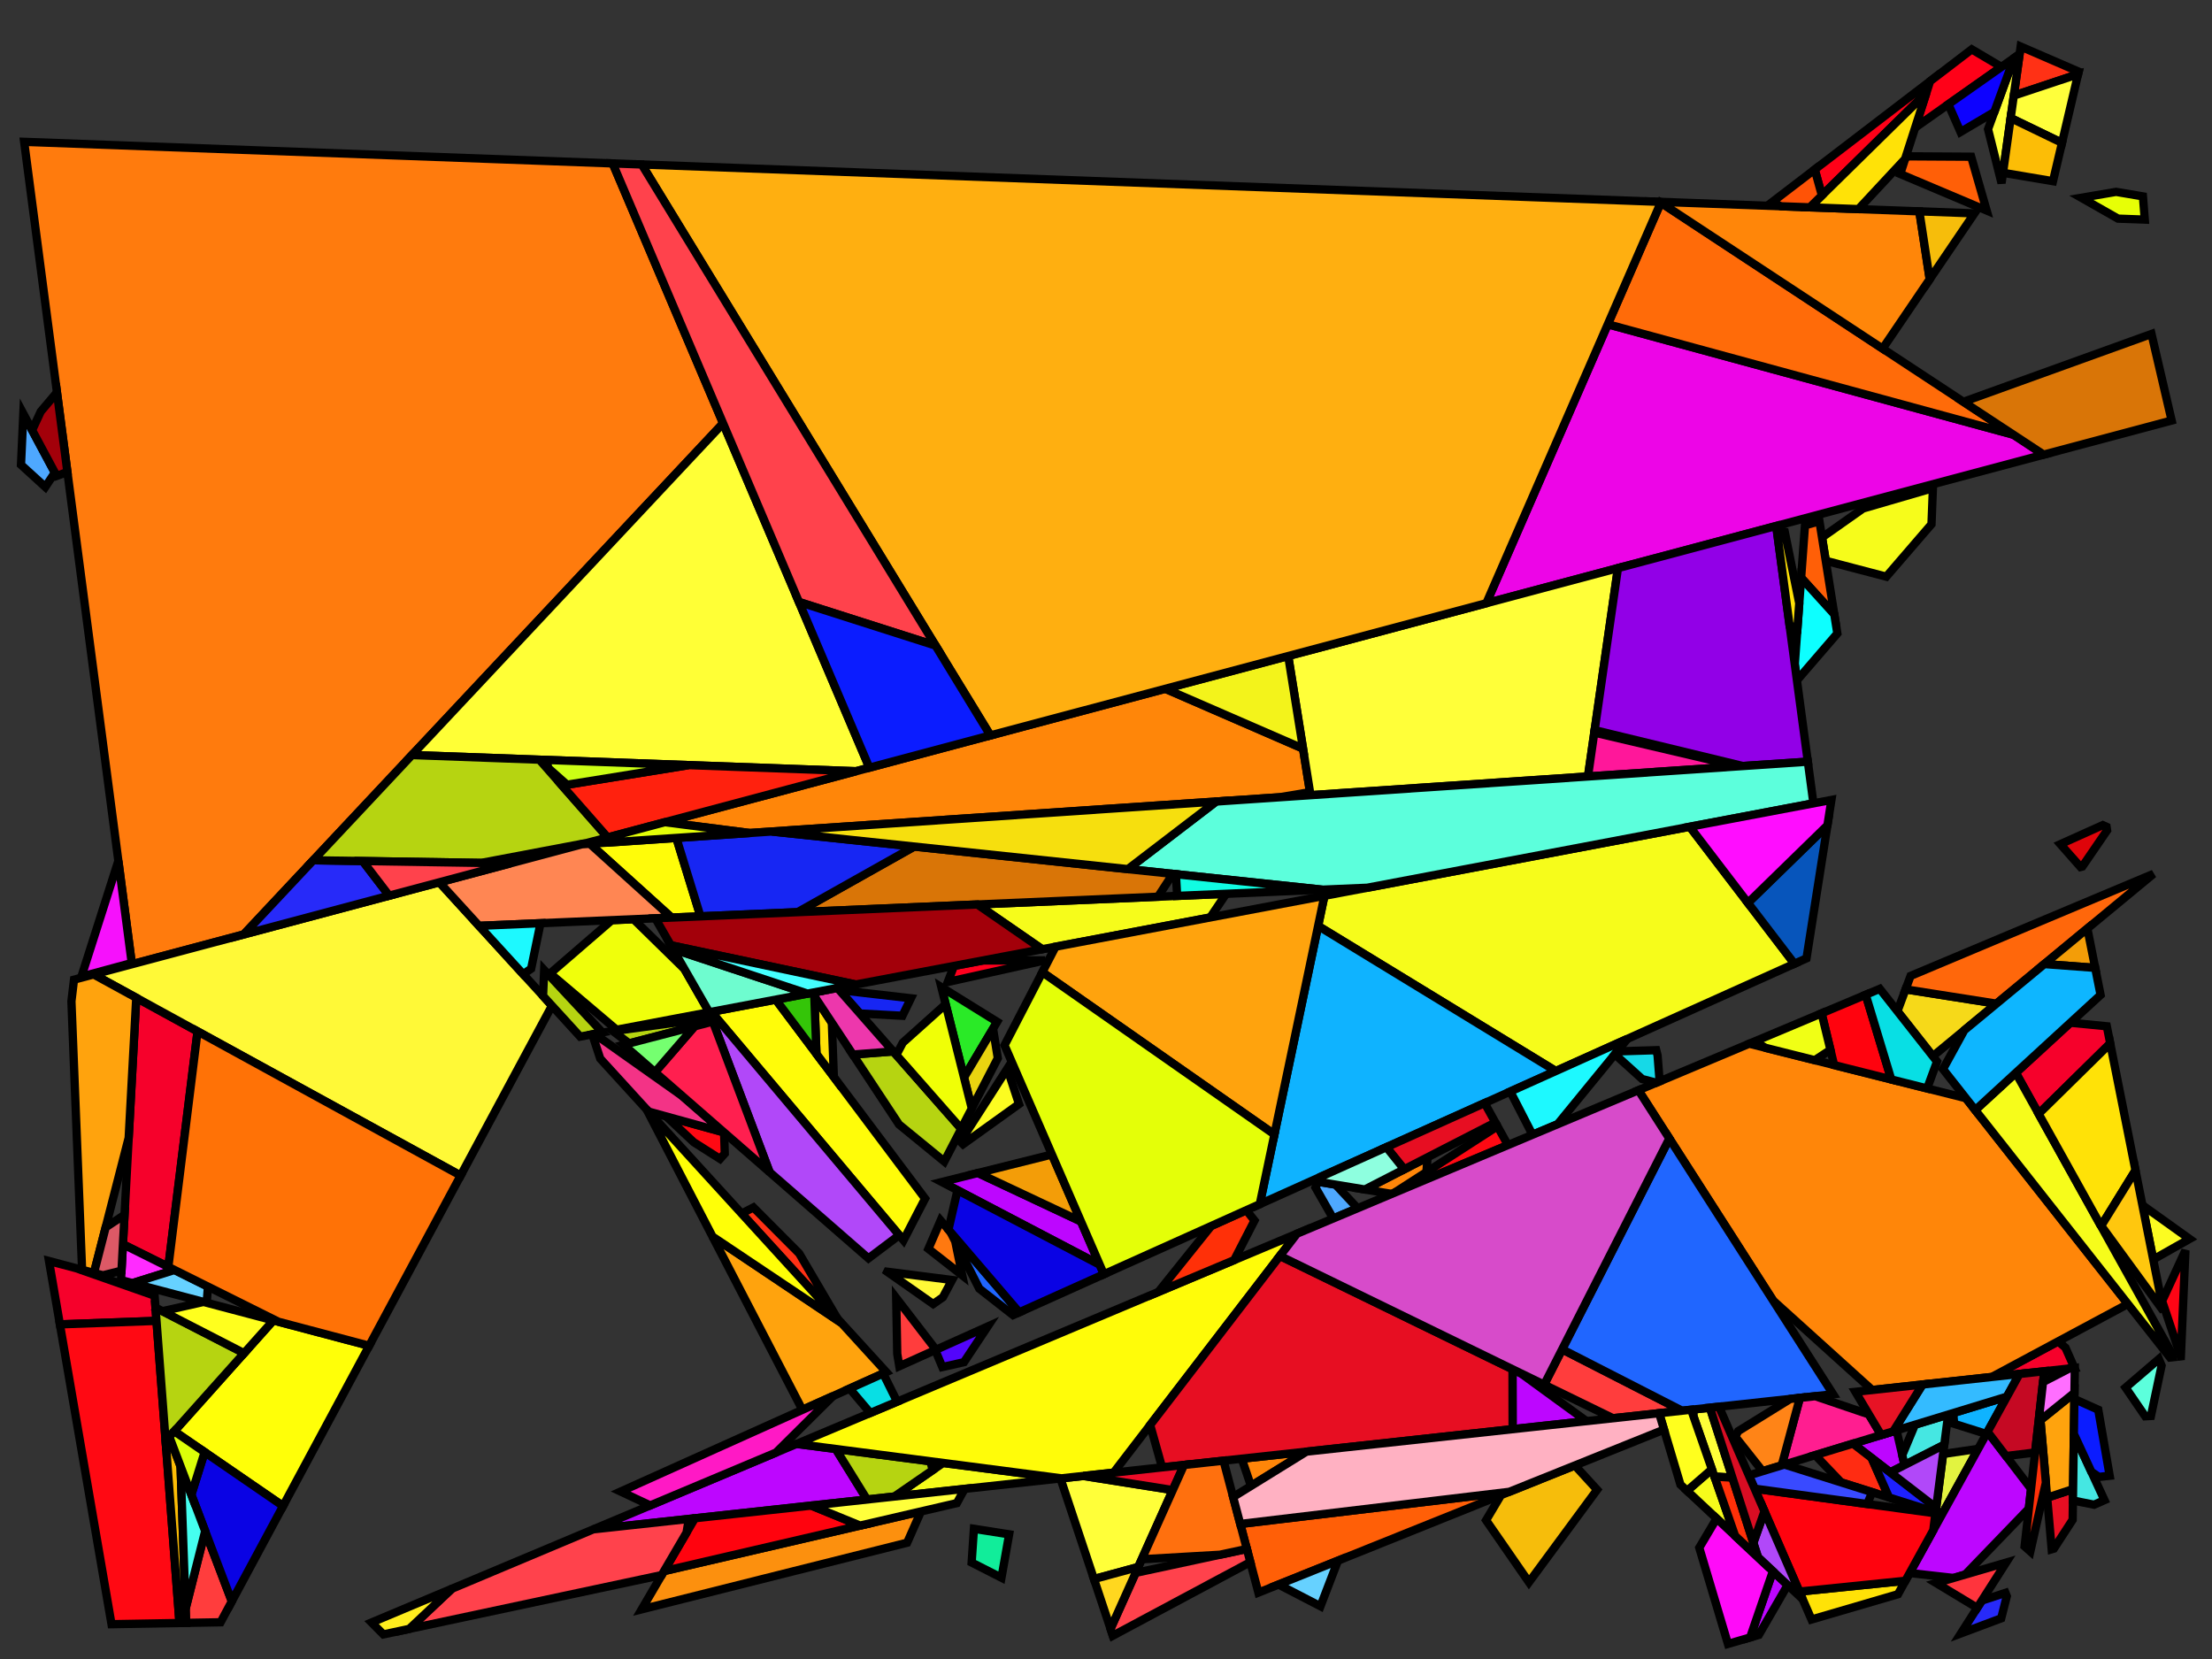 <?xml version="1.0" encoding="iso-8859-1" standalone="no"?>
<!DOCTYPE svg PUBLIC "-//W3C//DTD SVG 1.0//EN" "http://www.w3.org/TR/2001/REC-SVG-20010904/DTD/svg10.dtd">
<svg xmlns="http://www.w3.org/2000/svg" width="800" height="600">
<rect width="100%" height="100%" fill="#333333" stroke="none"/>
<path style="fill:rgb(0, 0, 0);fill-opacity:0.0;fill-rule:evenodd;stroke:rgb(0, 0, 0);stroke-width:0.0;" d="M 0, 600 L 800, 600 L 800, 0 L 0, 0 z "/>
<path style="fill:rgb(255, 49, 21);fill-opacity:1.0;fill-rule:evenodd;stroke:rgb(0, 0, 0);stroke-width:3.0;" d="M 751.787, 25.919 L 751.573, 26.831 L 728.317, 34.57 L 730.798, 16.831 z "/>
<path style="fill:rgb(255, 49, 21);fill-opacity:1.0;fill-rule:evenodd;stroke:rgb(0, 0, 0);stroke-width:3.0;" d="M 289.047, 453.332 L 302.864, 476.863 L 268.207, 438.886 L 272.488, 436.684 z "/>
<path style="fill:rgb(255, 123, 13);fill-opacity:1.0;fill-rule:evenodd;stroke:rgb(0, 0, 0);stroke-width:3.0;" d="M 221.587, 59.102 L 261.515, 153.102 L 88.134, 337.954 L 47.702, 348.731 L 8.731, 51.294 z "/>
<path style="fill:rgb(255, 1, 24);fill-opacity:1.0;fill-rule:evenodd;stroke:rgb(0, 0, 0);stroke-width:3.0;" d="M 696.697, 33.58 L 658.918, 70.69 L 656.323, 61.296 L 698.055, 29.36 z "/>
<path style="fill:rgb(255, 1, 24);fill-opacity:1.0;fill-rule:evenodd;stroke:rgb(0, 0, 0);stroke-width:3.0;" d="M 723.837, 24.195 L 692.648, 46.157 L 698.055, 29.36 L 713.105, 17.843 z "/>
<path style="fill:rgb(255, 255, 54);fill-opacity:1.0;fill-rule:evenodd;stroke:rgb(0, 0, 0);stroke-width:3.0;" d="M 314.413, 277.637 L 309.593, 278.922 L 148.989, 273.073 L 261.515, 153.102 z "/>
<path style="fill:rgb(255, 61, 61);fill-opacity:1.0;fill-rule:evenodd;stroke:rgb(0, 0, 0);stroke-width:3.0;" d="M 83.843, 579.151 L 79.778, 586.716 L 67.308, 586.936 L 67.127, 581.814 L 74.201, 553.752 z "/>
<path style="fill:rgb(255, 61, 61);fill-opacity:1.0;fill-rule:evenodd;stroke:rgb(0, 0, 0);stroke-width:3.0;" d="M 608.341, 510.201 L 583.366, 512.922 L 558.465, 500.789 L 564.964, 488.007 z "/>
<path style="fill:rgb(255, 61, 61);fill-opacity:1.0;fill-rule:evenodd;stroke:rgb(0, 0, 0);stroke-width:3.0;" d="M 338.511, 488.155 L 325.249, 494.119 L 324.497, 489.627 L 324.123, 469.422 z "/>
<path style="fill:rgb(226, 243, 64);fill-opacity:1.0;fill-rule:evenodd;stroke:rgb(0, 0, 0);stroke-width:3.0;" d="M 699.195, 553.434 L 702.745, 525.861 L 715.426, 523.998 z "/>
<path style="fill:rgb(246, 1, 43);fill-opacity:1.0;fill-rule:evenodd;stroke:rgb(0, 0, 0);stroke-width:3.0;" d="M 27.563, 458.671 L 55.908, 468.608 L 56.6, 477.707 L 21.664, 478.98 L 17.718, 456.066 z "/>
<path style="fill:rgb(246, 1, 43);fill-opacity:1.0;fill-rule:evenodd;stroke:rgb(0, 0, 0);stroke-width:3.0;" d="M 71.445, 373.009 L 60.881, 458.191 L 44.462, 450.013 L 49.275, 360.859 z "/>
<path style="fill:rgb(246, 1, 43);fill-opacity:1.0;fill-rule:evenodd;stroke:rgb(0, 0, 0);stroke-width:3.0;" d="M 761.958, 371.166 L 763.192, 377.367 L 737.296, 402.838 L 729.046, 388.004 L 748.776, 369.882 z "/>
<path style="fill:rgb(246, 1, 43);fill-opacity:1.0;fill-rule:evenodd;stroke:rgb(0, 0, 0);stroke-width:3.0;" d="M 747.003, 487.403 L 750.246, 494.74 L 720.359, 497.996 L 744.339, 485.138 z "/>
<path style="fill:rgb(189, 6, 255);fill-opacity:1.0;fill-rule:evenodd;stroke:rgb(0, 0, 0);stroke-width:3.0;" d="M 550.073, 496.701 L 573.779, 513.967 L 547.058, 516.878 L 547.02, 495.213 z "/>
<path style="fill:rgb(189, 6, 255);fill-opacity:1.0;fill-rule:evenodd;stroke:rgb(0, 0, 0);stroke-width:3.0;" d="M 688.804, 529.846 L 683.622, 532.491 L 670.157, 522.103 L 685.906, 517.299 z "/>
<path style="fill:rgb(189, 6, 255);fill-opacity:1.0;fill-rule:evenodd;stroke:rgb(0, 0, 0);stroke-width:3.0;" d="M 390.946, 441.757 L 397.739, 457.415 L 340.622, 427.492 L 353.684, 424.227 z "/>
<path style="fill:rgb(189, 6, 255);fill-opacity:1.0;fill-rule:evenodd;stroke:rgb(0, 0, 0);stroke-width:3.0;" d="M 646.527, 573.253 L 636.099, 591.289 L 632.963, 592.206 L 641.192, 568.255 z "/>
<path style="fill:rgb(189, 6, 255);fill-opacity:1.0;fill-rule:evenodd;stroke:rgb(0, 0, 0);stroke-width:3.0;" d="M 302.27, 524.048 L 313.578, 542.317 L 214.566, 553.105 L 288.112, 522.207 z "/>
<path style="fill:rgb(189, 6, 255);fill-opacity:1.0;fill-rule:evenodd;stroke:rgb(0, 0, 0);stroke-width:3.0;" d="M 734.557, 538.455 L 733.758, 545.596 L 710.743, 569.461 L 706.531, 570.692 L 690.665, 568.904 L 718.832, 517.822 z "/>
<path style="fill:rgb(252, 252, 33);fill-opacity:1.0;fill-rule:evenodd;stroke:rgb(0, 0, 0);stroke-width:3.0;" d="M 791.889, 448.076 L 778.736, 455.505 L 774.83, 435.871 z "/>
<path style="fill:rgb(252, 252, 33);fill-opacity:1.0;fill-rule:evenodd;stroke:rgb(0, 0, 0);stroke-width:3.0;" d="M 368.543, 399.299 L 348.31, 413.827 L 347.363, 412.911 L 364.318, 386.47 z "/>
<path style="fill:rgb(255, 9, 19);fill-opacity:1.0;fill-rule:evenodd;stroke:rgb(0, 0, 0);stroke-width:3.0;" d="M 545.355, 414.134 L 504.197, 431.425 L 541.59, 407.341 z "/>
<path style="fill:rgb(255, 9, 19);fill-opacity:1.0;fill-rule:evenodd;stroke:rgb(0, 0, 0);stroke-width:3.0;" d="M 261.86, 409.554 L 261.877, 409.568 L 262.122, 417.19 L 260.406, 419.121 L 250.903, 413.095 L 240.967, 403.781 z "/>
<path style="fill:rgb(255, 9, 19);fill-opacity:1.0;fill-rule:evenodd;stroke:rgb(0, 0, 0);stroke-width:3.0;" d="M 64.914, 586.978 L 40.334, 587.413 L 21.664, 478.98 L 56.6, 477.707 z "/>
<path style="fill:rgb(255, 249, 55);fill-opacity:1.0;fill-rule:evenodd;stroke:rgb(0, 0, 0);stroke-width:3.0;" d="M 199.617, 363.725 L 166.602, 425.157 L 33.872, 352.418 L 158.887, 319.094 z "/>
<path style="fill:rgb(255, 249, 55);fill-opacity:1.0;fill-rule:evenodd;stroke:rgb(0, 0, 0);stroke-width:3.0;" d="M 344.34, 462.933 L 340.996, 469.177 L 337.504, 471.611 L 320.868, 459.949 L 320.878, 459.929 z "/>
<path style="fill:rgb(237, 5, 231);fill-opacity:1.0;fill-rule:evenodd;stroke:rgb(0, 0, 0);stroke-width:3.0;" d="M 728.183, 157.224 L 739.126, 164.426 L 537.551, 218.157 L 581.482, 117.273 z "/>
<path style="fill:rgb(255, 107, 9);fill-opacity:1.0;fill-rule:evenodd;stroke:rgb(0, 0, 0);stroke-width:3.0;" d="M 728.183, 157.224 L 581.482, 117.273 L 600.637, 73.286 z "/>
<path style="fill:rgb(255, 134, 9);fill-opacity:1.0;fill-rule:evenodd;stroke:rgb(0, 0, 0);stroke-width:3.0;" d="M 694.155, 76.436 L 697.909, 100.989 L 680.871, 126.088 L 600.186, 72.99 z "/>
<path style="fill:rgb(255, 134, 9);fill-opacity:1.0;fill-rule:evenodd;stroke:rgb(0, 0, 0);stroke-width:3.0;" d="M 471.266, 270.747 L 473.789, 286.485 L 462.804, 288.34 L 271.085, 301.265 L 240.445, 297.354 L 421.451, 249.105 z "/>
<path style="fill:rgb(255, 134, 9);fill-opacity:1.0;fill-rule:evenodd;stroke:rgb(0, 0, 0);stroke-width:3.0;" d="M 452.432, 537.414 L 449.085, 527.553 L 472.507, 525.001 z "/>
<path style="fill:rgb(255, 134, 9);fill-opacity:1.0;fill-rule:evenodd;stroke:rgb(0, 0, 0);stroke-width:3.0;" d="M 515.877, 423.903 L 504.197, 431.425 L 503.31, 431.798 L 493.617, 430.195 L 516.304, 418.542 z "/>
<path style="fill:rgb(255, 134, 9);fill-opacity:1.0;fill-rule:evenodd;stroke:rgb(0, 0, 0);stroke-width:3.0;" d="M 710.989, 397.179 L 769.578, 471.605 L 720.359, 497.996 L 677.102, 502.709 L 641.257, 470.332 L 592.565, 394.3 L 632.626, 377.47 z "/>
<path style="fill:rgb(231, 255, 6);fill-opacity:1.0;fill-rule:evenodd;stroke:rgb(0, 0, 0);stroke-width:3.0;" d="M 775.021, 71.028 L 775.685, 79.427 L 766.008, 79.072 L 752.741, 71.522 L 765.311, 69.389 z "/>
<path style="fill:rgb(246, 252, 27);fill-opacity:1.0;fill-rule:evenodd;stroke:rgb(0, 0, 0);stroke-width:3.0;" d="M 648.977, 348.555 L 562.678, 387.359 L 476.716, 334.876 L 478.998, 323.991 L 611.131, 298.996 z "/>
<path style="fill:rgb(246, 252, 27);fill-opacity:1.0;fill-rule:evenodd;stroke:rgb(0, 0, 0);stroke-width:3.0;" d="M 627.518, 555.442 L 610.153, 539.172 L 619.132, 531.367 z "/>
<path style="fill:rgb(246, 252, 27);fill-opacity:1.0;fill-rule:evenodd;stroke:rgb(0, 0, 0);stroke-width:3.0;" d="M 698.55, 189.595 L 682.202, 208.561 L 660.308, 202.817 L 658.959, 194.36 L 673.789, 183.906 L 699.067, 176.551 z "/>
<path style="fill:rgb(246, 252, 27);fill-opacity:1.0;fill-rule:evenodd;stroke:rgb(0, 0, 0);stroke-width:3.0;" d="M 383.871, 534.658 L 323.448, 541.241 L 341.088, 529.095 z "/>
<path style="fill:rgb(246, 252, 27);fill-opacity:1.0;fill-rule:evenodd;stroke:rgb(0, 0, 0);stroke-width:3.0;" d="M 437.695, 331.804 L 376.924, 343.3 L 353.483, 327.11 L 443.461, 323.251 z "/>
<path style="fill:rgb(246, 252, 27);fill-opacity:1.0;fill-rule:evenodd;stroke:rgb(0, 0, 0);stroke-width:3.0;" d="M 785.502, 489.518 L 785.771, 490.869 L 784.824, 490.972 L 714.375, 401.481 L 729.046, 388.004 z "/>
<path style="fill:rgb(255, 95, 7);fill-opacity:1.0;fill-rule:evenodd;stroke:rgb(0, 0, 0);stroke-width:3.0;" d="M 663.398, 222.185 L 651.405, 208.952 L 652.795, 190.014 L 658.023, 188.493 z "/>
<path style="fill:rgb(255, 95, 7);fill-opacity:1.0;fill-rule:evenodd;stroke:rgb(0, 0, 0);stroke-width:3.0;" d="M 455.116, 575.991 L 448.554, 551.164 L 545.831, 539.539 z "/>
<path style="fill:rgb(255, 95, 7);fill-opacity:1.0;fill-rule:evenodd;stroke:rgb(0, 0, 0);stroke-width:3.0;" d="M 712.908, 56.679 L 718.502, 76.134 L 687.249, 62.925 L 689.307, 56.534 z "/>
<path style="fill:rgb(17, 237, 154);fill-opacity:1.0;fill-rule:evenodd;stroke:rgb(0, 0, 0);stroke-width:3.0;" d="M 364.97, 554.91 L 362.195, 570.608 L 351.409, 565.11 L 352.234, 552.914 z "/>
<path style="fill:rgb(255, 255, 8);fill-opacity:1.0;fill-rule:evenodd;stroke:rgb(0, 0, 0);stroke-width:3.0;" d="M 133.522, 486.711 L 102.375, 544.669 L 63.03, 517.639 L 98.87, 477.541 z "/>
<path style="fill:rgb(13, 255, 255);fill-opacity:1.0;fill-rule:evenodd;stroke:rgb(0, 0, 0);stroke-width:3.0;" d="M 663.398, 222.185 L 664.501, 229.098 L 649.884, 246.056 L 649.108, 240.262 L 651.405, 208.952 z "/>
<path style="fill:rgb(255, 255, 57);fill-opacity:1.0;fill-rule:evenodd;stroke:rgb(0, 0, 0);stroke-width:3.0;" d="M 424.146, 538.907 L 411.665, 566.728 L 395.65, 571.089 L 383.528, 534.695 L 391.839, 533.79 z "/>
<path style="fill:rgb(255, 255, 57);fill-opacity:1.0;fill-rule:evenodd;stroke:rgb(0, 0, 0);stroke-width:3.0;" d="M 626.541, 534.401 L 620.063, 534.037 L 612.461, 512.214 L 612.53, 509.744 L 618.409, 509.104 z "/>
<path style="fill:rgb(255, 255, 57);fill-opacity:1.0;fill-rule:evenodd;stroke:rgb(0, 0, 0);stroke-width:3.0;" d="M 574.311, 280.823 L 473.965, 287.588 L 465.897, 237.257 L 585.156, 205.468 z "/>
<path style="fill:rgb(146, 0, 231);fill-opacity:1.0;fill-rule:evenodd;stroke:rgb(0, 0, 0);stroke-width:3.0;" d="M 653.827, 275.463 L 630.349, 277.046 L 576.723, 264.062 L 585.156, 205.468 L 642.397, 190.209 z "/>
<path style="fill:rgb(15, 179, 255);fill-opacity:1.0;fill-rule:evenodd;stroke:rgb(0, 0, 0);stroke-width:3.0;" d="M 562.678, 387.359 L 455.618, 435.499 L 476.716, 334.876 z "/>
<path style="fill:rgb(15, 179, 255);fill-opacity:1.0;fill-rule:evenodd;stroke:rgb(0, 0, 0);stroke-width:3.0;" d="M 718.399, 518.608 L 706.755, 514.944 L 706.386, 511.05 L 725.838, 505.116 z "/>
<path style="fill:rgb(223, 4, 10);fill-opacity:1.0;fill-rule:evenodd;stroke:rgb(0, 0, 0);stroke-width:3.0;" d="M 761.865, 299.027 L 762.062, 300.323 L 753.111, 313.397 L 752.458, 313.566 L 745.161, 305.307 L 760.496, 298.411 z "/>
<path style="fill:rgb(32, 102, 255);fill-opacity:1.0;fill-rule:evenodd;stroke:rgb(0, 0, 0);stroke-width:3.0;" d="M 662.978, 504.248 L 608.341, 510.201 L 564.964, 488.007 L 603.738, 411.747 z "/>
<path style="fill:rgb(32, 102, 255);fill-opacity:1.0;fill-rule:evenodd;stroke:rgb(0, 0, 0);stroke-width:3.0;" d="M 368.618, 474.618 L 366.392, 475.619 L 354.168, 466.057 L 343.751, 445.569 z "/>
<path style="fill:rgb(39, 42, 249);fill-opacity:1.0;fill-rule:evenodd;stroke:rgb(0, 0, 0);stroke-width:3.0;" d="M 131.177, 311.412 L 140.755, 323.927 L 88.134, 337.954 L 113.292, 311.131 z "/>
<path style="fill:rgb(39, 42, 249);fill-opacity:1.0;fill-rule:evenodd;stroke:rgb(0, 0, 0);stroke-width:3.0;" d="M 725.79, 577.29 L 723.762, 585.29 L 709.189, 590.744 L 716.763, 578.874 L 725.294, 576.076 z "/>
<path style="fill:rgb(255, 23, 154);fill-opacity:1.0;fill-rule:evenodd;stroke:rgb(0, 0, 0);stroke-width:3.0;" d="M 628.651, 277.16 L 574.311, 280.823 L 576.596, 264.941 z "/>
<path style="fill:rgb(182, 212, 17);fill-opacity:1.0;fill-rule:evenodd;stroke:rgb(0, 0, 0);stroke-width:3.0;" d="M 347.648, 408.24 L 341.52, 420.073 L 325.135, 406.672 L 308.452, 381.39 L 323.051, 380.267 z "/>
<path style="fill:rgb(182, 212, 17);fill-opacity:1.0;fill-rule:evenodd;stroke:rgb(0, 0, 0);stroke-width:3.0;" d="M 336.472, 528.495 L 337.325, 531.686 L 323.448, 541.241 L 313.578, 542.317 L 302.27, 524.048 z "/>
<path style="fill:rgb(182, 212, 17);fill-opacity:1.0;fill-rule:evenodd;stroke:rgb(0, 0, 0);stroke-width:3.0;" d="M 257.816, 369.466 L 227.532, 377.356 L 221.705, 372.93 L 257.298, 368.091 z "/>
<path style="fill:rgb(182, 212, 17);fill-opacity:1.0;fill-rule:evenodd;stroke:rgb(0, 0, 0);stroke-width:3.0;" d="M 217.836, 373.393 L 209.823, 374.909 L 196.406, 360.207 L 196.808, 350.826 z "/>
<path style="fill:rgb(182, 212, 17);fill-opacity:1.0;fill-rule:evenodd;stroke:rgb(0, 0, 0);stroke-width:3.0;" d="M 195.067, 274.751 L 219.77, 302.865 L 212.452, 304.815 L 174.039, 312.085 L 113.292, 311.131 L 148.989, 273.073 z "/>
<path style="fill:rgb(182, 212, 17);fill-opacity:1.0;fill-rule:evenodd;stroke:rgb(0, 0, 0);stroke-width:3.0;" d="M 88.276, 489.394 L 59.904, 521.136 L 56.235, 472.91 z "/>
<path style="fill:rgb(255, 252, 9);fill-opacity:1.0;fill-rule:evenodd;stroke:rgb(0, 0, 0);stroke-width:3.0;" d="M 253.325, 331.405 L 242.876, 331.853 L 213.328, 305.159 L 244.608, 303.05 z "/>
<path style="fill:rgb(255, 252, 9);fill-opacity:1.0;fill-rule:evenodd;stroke:rgb(0, 0, 0);stroke-width:3.0;" d="M 402.745, 532.602 L 383.871, 534.658 L 288.112, 522.207 L 469.058, 446.188 z "/>
<path style="fill:rgb(255, 252, 9);fill-opacity:1.0;fill-rule:evenodd;stroke:rgb(0, 0, 0);stroke-width:3.0;" d="M 334.575, 433.482 L 326.766, 448.561 L 257.265, 365.935 L 280.573, 361.526 z "/>
<path style="fill:rgb(243, 243, 27);fill-opacity:1.0;fill-rule:evenodd;stroke:rgb(0, 0, 0);stroke-width:3.0;" d="M 471.266, 270.747 L 421.451, 249.105 L 465.897, 237.257 z "/>
<path style="fill:rgb(240, 255, 11);fill-opacity:1.0;fill-rule:evenodd;stroke:rgb(0, 0, 0);stroke-width:3.0;" d="M 247.546, 350.48 L 256.498, 366.08 L 222.991, 372.418 L 198.964, 352.067 L 221.292, 332.779 L 229.127, 332.443 z "/>
<path style="fill:rgb(255, 30, 144);fill-opacity:1.0;fill-rule:evenodd;stroke:rgb(0, 0, 0);stroke-width:3.0;" d="M 675.905, 511.535 L 680.346, 518.995 L 644.382, 529.967 L 650.956, 505.558 L 656.514, 504.952 z "/>
<path style="fill:rgb(255, 226, 7);fill-opacity:1.0;fill-rule:evenodd;stroke:rgb(0, 0, 0);stroke-width:3.0;" d="M 300.845, 369.862 L 301.576, 389.511 L 295.278, 381.119 L 294.515, 360.269 z "/>
<path style="fill:rgb(255, 226, 7);fill-opacity:1.0;fill-rule:evenodd;stroke:rgb(0, 0, 0);stroke-width:3.0;" d="M 645.468, 192.288 L 650.728, 218.175 L 650.065, 227.22 L 647.222, 226.194 L 642.762, 192.933 L 645.227, 192.216 z "/>
<path style="fill:rgb(255, 226, 7);fill-opacity:1.0;fill-rule:evenodd;stroke:rgb(0, 0, 0);stroke-width:3.0;" d="M 686.44, 576.568 L 655.155, 585.717 L 650.767, 575.623 L 689.116, 571.713 z "/>
<path style="fill:rgb(255, 226, 7);fill-opacity:1.0;fill-rule:evenodd;stroke:rgb(0, 0, 0);stroke-width:3.0;" d="M 772.326, 423.284 L 759.931, 443.33 L 759.446, 442.665 L 737.296, 402.838 L 763.192, 377.367 z "/>
<path style="fill:rgb(255, 226, 7);fill-opacity:1.0;fill-rule:evenodd;stroke:rgb(0, 0, 0);stroke-width:3.0;" d="M 688.997, 57.495 L 672.125, 75.628 L 654.547, 74.984 L 696.697, 33.58 z "/>
<path style="fill:rgb(78, 168, 255);fill-opacity:1.0;fill-rule:evenodd;stroke:rgb(0, 0, 0);stroke-width:3.0;" d="M 19.834, 170.923 L 16.389, 176.118 L 7.592, 168.101 L 8.439, 149.635 z "/>
<path style="fill:rgb(78, 168, 255);fill-opacity:1.0;fill-rule:evenodd;stroke:rgb(0, 0, 0);stroke-width:3.0;" d="M 483.033, 428.444 L 490.986, 436.975 L 482.163, 440.682 L 475.757, 429.479 L 476.718, 427.4 z "/>
<path style="fill:rgb(92, 255, 220);fill-opacity:1.0;fill-rule:evenodd;stroke:rgb(0, 0, 0);stroke-width:3.0;" d="M 655.848, 290.538 L 494.473, 321.064 L 478.225, 321.761 L 407.905, 314.332 L 439.853, 289.888 L 653.827, 275.463 z "/>
<path style="fill:rgb(92, 255, 220);fill-opacity:1.0;fill-rule:evenodd;stroke:rgb(0, 0, 0);stroke-width:3.0;" d="M 781.769, 493.882 L 777.919, 512.101 L 775.852, 512.217 L 768.748, 501.842 L 780.792, 491.516 z "/>
<path style="fill:rgb(246, 189, 11);fill-opacity:1.0;fill-rule:evenodd;stroke:rgb(0, 0, 0);stroke-width:3.0;" d="M 577.614, 538.785 L 552.968, 572.24 L 537.451, 549.812 L 542.855, 540.735 L 569.575, 529.998 z "/>
<path style="fill:rgb(246, 189, 11);fill-opacity:1.0;fill-rule:evenodd;stroke:rgb(0, 0, 0);stroke-width:3.0;" d="M 714.08, 77.167 L 697.909, 100.989 L 694.155, 76.436 z "/>
<path style="fill:rgb(243, 51, 134);fill-opacity:1.0;fill-rule:evenodd;stroke:rgb(0, 0, 0);stroke-width:3.0;" d="M 246.76, 396.388 L 261.86, 409.554 L 234.554, 402.01 L 217.084, 382.866 L 214.195, 374.082 L 215.012, 373.927 z "/>
<path style="fill:rgb(255, 43, 255);fill-opacity:1.0;fill-rule:evenodd;stroke:rgb(0, 0, 0);stroke-width:3.0;" d="M 63.118, 459.305 L 47.915, 464.057 L 43.763, 462.959 L 44.462, 450.013 z "/>
<path style="fill:rgb(255, 134, 83);fill-opacity:1.0;fill-rule:evenodd;stroke:rgb(0, 0, 0);stroke-width:3.0;" d="M 242.876, 331.853 L 173.256, 334.839 L 158.887, 319.094 L 210.432, 305.354 L 213.328, 305.159 z "/>
<path style="fill:rgb(255, 121, 16);fill-opacity:1.0;fill-rule:evenodd;stroke:rgb(0, 0, 0);stroke-width:3.0;" d="M 343.751, 445.569 L 345.478, 448.967 L 348.006, 461.237 L 335.762, 451.66 L 340.188, 441.408 z "/>
<path style="fill:rgb(52, 197, 8);fill-opacity:1.0;fill-rule:evenodd;stroke:rgb(0, 0, 0);stroke-width:3.0;" d="M 294.515, 360.269 L 295.278, 381.119 L 280.573, 361.526 L 293.705, 359.042 z "/>
<path style="fill:rgb(102, 209, 255);fill-opacity:1.0;fill-rule:evenodd;stroke:rgb(0, 0, 0);stroke-width:3.0;" d="M 75.204, 465.326 L 74.761, 471.162 L 47.915, 464.057 L 63.118, 459.305 z "/>
<path style="fill:rgb(102, 209, 255);fill-opacity:1.0;fill-rule:evenodd;stroke:rgb(0, 0, 0);stroke-width:3.0;" d="M 477.568, 580.923 L 462.395, 573.066 L 483.901, 564.424 z "/>
<path style="fill:rgb(231, 14, 34);fill-opacity:1.0;fill-rule:evenodd;stroke:rgb(0, 0, 0);stroke-width:3.0;" d="M 547.02, 495.213 L 547.058, 516.878 L 420.276, 530.692 L 415.974, 515.362 L 462.891, 454.224 z "/>
<path style="fill:rgb(231, 14, 34);fill-opacity:1.0;fill-rule:evenodd;stroke:rgb(0, 0, 0);stroke-width:3.0;" d="M 540.82, 405.951 L 507.832, 422.894 L 501.419, 414.904 L 536.932, 398.936 z "/>
<path style="fill:rgb(231, 14, 34);fill-opacity:1.0;fill-rule:evenodd;stroke:rgb(0, 0, 0);stroke-width:3.0;" d="M 749.602, 549.65 L 742.813, 560.082 L 742.017, 560.315 L 740.394, 541.648 L 749.761, 538.548 z "/>
<path style="fill:rgb(255, 163, 13);fill-opacity:1.0;fill-rule:evenodd;stroke:rgb(0, 0, 0);stroke-width:3.0;" d="M 304.333, 478.474 L 320.542, 496.235 L 290.188, 509.884 L 257.698, 447.226 z "/>
<path style="fill:rgb(255, 163, 13);fill-opacity:1.0;fill-rule:evenodd;stroke:rgb(0, 0, 0);stroke-width:3.0;" d="M 460.905, 410.284 L 376.973, 351.617 L 381.754, 342.386 L 478.998, 323.991 z "/>
<path style="fill:rgb(255, 163, 13);fill-opacity:1.0;fill-rule:evenodd;stroke:rgb(0, 0, 0);stroke-width:3.0;" d="M 49.275, 360.859 L 46.54, 411.513 L 33.977, 460.369 L 29.689, 459.234 L 25.834, 362.128 L 26.763, 354.313 L 33.872, 352.418 z "/>
<path style="fill:rgb(255, 163, 13);fill-opacity:1.0;fill-rule:evenodd;stroke:rgb(0, 0, 0);stroke-width:3.0;" d="M 749.761, 538.548 L 740.394, 541.648 L 737.956, 513.614 L 750.258, 503.721 z "/>
<path style="fill:rgb(255, 33, 14);fill-opacity:1.0;fill-rule:evenodd;stroke:rgb(0, 0, 0);stroke-width:3.0;" d="M 309.593, 278.922 L 219.77, 302.865 L 203.284, 284.103 L 249.046, 276.717 z "/>
<path style="fill:rgb(255, 175, 16);fill-opacity:1.0;fill-rule:evenodd;stroke:rgb(0, 0, 0);stroke-width:3.0;" d="M 600.186, 72.99 L 600.637, 73.286 L 537.551, 218.157 L 358.182, 265.97 L 232.086, 59.487 z "/>
<path style="fill:rgb(255, 25, 197);fill-opacity:1.0;fill-rule:evenodd;stroke:rgb(0, 0, 0);stroke-width:3.0;" d="M 280.645, 525.344 L 235.15, 544.457 L 224.466, 539.435 L 301.279, 504.897 z "/>
<path style="fill:rgb(237, 12, 40);fill-opacity:1.0;fill-rule:evenodd;stroke:rgb(0, 0, 0);stroke-width:3.0;" d="M 424.146, 538.907 L 391.839, 533.79 L 428.22, 529.826 z "/>
<path style="fill:rgb(255, 132, 23);fill-opacity:1.0;fill-rule:evenodd;stroke:rgb(0, 0, 0);stroke-width:3.0;" d="M 644.382, 529.967 L 637.453, 532.08 L 627.595, 519.626 L 628.63, 517.595 L 647.476, 505.937 L 650.956, 505.558 z "/>
<path style="fill:rgb(252, 144, 14);fill-opacity:1.0;fill-rule:evenodd;stroke:rgb(0, 0, 0);stroke-width:3.0;" d="M 328.08, 557.943 L 232.068, 582.038 L 240.157, 568.205 L 333.077, 546.634 z "/>
<path style="fill:rgb(246, 17, 252);fill-opacity:1.0;fill-rule:evenodd;stroke:rgb(0, 0, 0);stroke-width:3.0;" d="M 47.642, 348.28 L 29.445, 353.222 L 42.805, 311.361 z "/>
<path style="fill:rgb(255, 255, 57);fill-opacity:1.0;fill-rule:evenodd;stroke:rgb(0, 0, 0);stroke-width:3.0;" d="M 723.886, 66.253 L 719.005, 46.715 L 728.392, 20.987 L 730.416, 19.562 z "/>
<path style="fill:rgb(17, 252, 226);fill-opacity:1.0;fill-rule:evenodd;stroke:rgb(0, 0, 0);stroke-width:3.0;" d="M 478.225, 321.761 L 425.735, 324.011 L 425.276, 316.167 z "/>
<path style="fill:rgb(255, 44, 18);fill-opacity:1.0;fill-rule:evenodd;stroke:rgb(0, 0, 0);stroke-width:3.0;" d="M 676.898, 527.304 L 683.199, 541.585 L 665.89, 536.132 L 656.493, 526.272 L 670.157, 522.103 z "/>
<path style="fill:rgb(30, 33, 255);fill-opacity:1.0;fill-rule:evenodd;stroke:rgb(0, 0, 0);stroke-width:3.0;" d="M 700.241, 545.311 L 700.038, 546.89 L 683.199, 541.585 L 676.898, 527.304 z "/>
<path style="fill:rgb(246, 217, 25);fill-opacity:1.0;fill-rule:evenodd;stroke:rgb(0, 0, 0);stroke-width:3.0;" d="M 722.04, 362.988 L 699.039, 382 L 686.235, 365.734 L 689.179, 357.812 z "/>
<path style="fill:rgb(255, 103, 11);fill-opacity:1.0;fill-rule:evenodd;stroke:rgb(0, 0, 0);stroke-width:3.0;" d="M 722.04, 362.988 L 689.179, 357.812 L 690.986, 352.951 L 778.833, 316.045 z "/>
<path style="fill:rgb(255, 3, 14);fill-opacity:1.0;fill-rule:evenodd;stroke:rgb(0, 0, 0);stroke-width:3.0;" d="M 311.065, 551.744 L 240.157, 568.205 L 251.33, 549.099 L 293.406, 544.515 z "/>
<path style="fill:rgb(255, 3, 14);fill-opacity:1.0;fill-rule:evenodd;stroke:rgb(0, 0, 0);stroke-width:3.0;" d="M 699.984, 547.309 L 699.195, 553.434 L 689.116, 571.713 L 650.767, 575.623 L 634.583, 538.39 z "/>
<path style="fill:rgb(255, 3, 14);fill-opacity:1.0;fill-rule:evenodd;stroke:rgb(0, 0, 0);stroke-width:3.0;" d="M 684.002, 390.392 L 663.339, 385.195 L 658.8, 366.473 L 674.752, 359.772 z "/>
<path style="fill:rgb(69, 231, 226);fill-opacity:1.0;fill-rule:evenodd;stroke:rgb(0, 0, 0);stroke-width:3.0;" d="M 703.177, 522.51 L 688.804, 529.846 L 687.979, 526.273 L 692.574, 515.264 L 704.581, 511.601 z "/>
<path style="fill:rgb(69, 231, 226);fill-opacity:1.0;fill-rule:evenodd;stroke:rgb(0, 0, 0);stroke-width:3.0;" d="M 761.113, 542.543 L 757.347, 544.198 L 749.702, 542.676 L 750.045, 518.612 z "/>
<path style="fill:rgb(8, 223, 228);fill-opacity:1.0;fill-rule:evenodd;stroke:rgb(0, 0, 0);stroke-width:3.0;" d="M 324.456, 506.938 L 314.75, 511.015 L 307.279, 502.199 L 319.41, 496.744 z "/>
<path style="fill:rgb(8, 223, 228);fill-opacity:1.0;fill-rule:evenodd;stroke:rgb(0, 0, 0);stroke-width:3.0;" d="M 700.557, 383.928 L 696.975, 393.655 L 684.002, 390.392 L 674.752, 359.772 L 679.853, 357.628 z "/>
<path style="fill:rgb(255, 255, 30);fill-opacity:1.0;fill-rule:evenodd;stroke:rgb(0, 0, 0);stroke-width:3.0;" d="M 98.87, 477.541 L 88.276, 489.394 L 58.76, 474.209 L 73.622, 470.86 z "/>
<path style="fill:rgb(255, 255, 30);fill-opacity:1.0;fill-rule:evenodd;stroke:rgb(0, 0, 0);stroke-width:3.0;" d="M 619.132, 531.367 L 610.153, 539.172 L 607.75, 536.92 L 600.048, 511.104 L 611.635, 509.842 z "/>
<path style="fill:rgb(29, 249, 255);fill-opacity:1.0;fill-rule:evenodd;stroke:rgb(0, 0, 0);stroke-width:3.0;" d="M 563.335, 406.58 L 554.248, 410.398 L 546.209, 394.765 L 588.589, 375.709 z "/>
<path style="fill:rgb(29, 249, 255);fill-opacity:1.0;fill-rule:evenodd;stroke:rgb(0, 0, 0);stroke-width:3.0;" d="M 192.092, 350.344 L 189.218, 352.33 L 173.256, 334.839 L 195.484, 333.885 z "/>
<path style="fill:rgb(217, 117, 7);fill-opacity:1.0;fill-rule:evenodd;stroke:rgb(0, 0, 0);stroke-width:3.0;" d="M 785.407, 152.089 L 739.126, 164.426 L 710.097, 145.322 L 778.117, 120.786 z "/>
<path style="fill:rgb(217, 117, 7);fill-opacity:1.0;fill-rule:evenodd;stroke:rgb(0, 0, 0);stroke-width:3.0;" d="M 424.184, 316.052 L 418.798, 324.309 L 288.447, 329.899 L 330.65, 306.171 z "/>
<path style="fill:rgb(23, 38, 243);fill-opacity:1.0;fill-rule:evenodd;stroke:rgb(0, 0, 0);stroke-width:3.0;" d="M 329.45, 361.045 L 326.378, 367.367 L 310.981, 366.541 L 303.531, 358.068 z "/>
<path style="fill:rgb(23, 38, 243);fill-opacity:1.0;fill-rule:evenodd;stroke:rgb(0, 0, 0);stroke-width:3.0;" d="M 330.65, 306.171 L 288.447, 329.899 L 253.325, 331.405 L 244.608, 303.05 L 279.094, 300.725 z "/>
<path style="fill:rgb(177, 72, 249);fill-opacity:1.0;fill-rule:evenodd;stroke:rgb(0, 0, 0);stroke-width:3.0;" d="M 325.215, 446.718 L 314.09, 455.092 L 278.337, 423.92 L 256.537, 366.072 L 257.265, 365.935 z "/>
<path style="fill:rgb(177, 72, 249);fill-opacity:1.0;fill-rule:evenodd;stroke:rgb(0, 0, 0);stroke-width:3.0;" d="M 651.943, 578.328 L 635.797, 563.2 L 634.121, 557.986 L 638.146, 546.588 z "/>
<path style="fill:rgb(177, 72, 249);fill-opacity:1.0;fill-rule:evenodd;stroke:rgb(0, 0, 0);stroke-width:3.0;" d="M 700.241, 545.311 L 683.622, 532.491 L 703.177, 522.51 z "/>
<path style="fill:rgb(52, 187, 255);fill-opacity:1.0;fill-rule:evenodd;stroke:rgb(0, 0, 0);stroke-width:3.0;" d="M 725.838, 505.116 L 684.739, 517.654 L 695.325, 500.724 L 730.365, 496.906 z "/>
<path style="fill:rgb(231, 19, 37);fill-opacity:1.0;fill-rule:evenodd;stroke:rgb(0, 0, 0);stroke-width:3.0;" d="M 684.739, 517.654 L 680.346, 518.995 L 671.045, 503.369 L 695.325, 500.724 z "/>
<path style="fill:rgb(246, 223, 14);fill-opacity:1.0;fill-rule:evenodd;stroke:rgb(0, 0, 0);stroke-width:3.0;" d="M 407.905, 314.332 L 279.094, 300.725 L 439.853, 289.888 z "/>
<path style="fill:rgb(204, 255, 21);fill-opacity:1.0;fill-rule:evenodd;stroke:rgb(0, 0, 0);stroke-width:3.0;" d="M 249.046, 276.717 L 205.071, 283.815 L 198.324, 277.816 L 197.597, 274.843 z "/>
<path style="fill:rgb(255, 255, 59);fill-opacity:1.0;fill-rule:evenodd;stroke:rgb(0, 0, 0);stroke-width:3.0;" d="M 745.747, 51.665 L 727.182, 42.688 L 728.317, 34.57 L 751.573, 26.831 z "/>
<path style="fill:rgb(255, 255, 59);fill-opacity:1.0;fill-rule:evenodd;stroke:rgb(0, 0, 0);stroke-width:3.0;" d="M 346.06, 543.621 L 311.065, 551.744 L 293.406, 544.515 L 348.863, 538.472 z "/>
<path style="fill:rgb(42, 234, 39);fill-opacity:1.0;fill-rule:evenodd;stroke:rgb(0, 0, 0);stroke-width:3.0;" d="M 360.627, 369.542 L 348.651, 389.669 L 340.456, 357.025 z "/>
<path style="fill:rgb(240, 255, 21);fill-opacity:1.0;fill-rule:evenodd;stroke:rgb(0, 0, 0);stroke-width:3.0;" d="M 662.007, 379.701 L 656.333, 383.432 L 638.498, 378.947 L 634.482, 376.69 L 658.8, 366.473 z "/>
<path style="fill:rgb(22, 217, 231);fill-opacity:1.0;fill-rule:evenodd;stroke:rgb(0, 0, 0);stroke-width:3.0;" d="M 599.485, 381.713 L 600.233, 391.079 L 599.034, 391.582 L 593.904, 390.24 L 584.013, 381.302 L 584.875, 380.249 L 599.003, 379.811 z "/>
<path style="fill:rgb(10, 3, 228);fill-opacity:1.0;fill-rule:evenodd;stroke:rgb(0, 0, 0);stroke-width:3.0;" d="M 102.375, 544.669 L 83.843, 579.151 L 69.201, 540.58 L 74.007, 525.18 z "/>
<path style="fill:rgb(10, 3, 228);fill-opacity:1.0;fill-rule:evenodd;stroke:rgb(0, 0, 0);stroke-width:3.0;" d="M 397.739, 457.415 L 399.23, 460.853 L 368.618, 474.618 L 343.02, 444.717 L 346.288, 430.46 z "/>
<path style="fill:rgb(255, 66, 76);fill-opacity:1.0;fill-rule:evenodd;stroke:rgb(0, 0, 0);stroke-width:3.0;" d="M 248.294, 554.29 L 239.312, 569.65 L 147.998, 589.114 L 163.458, 574.576 L 214.566, 553.105 L 249.133, 549.338 z "/>
<path style="fill:rgb(255, 66, 76);fill-opacity:1.0;fill-rule:evenodd;stroke:rgb(0, 0, 0);stroke-width:3.0;" d="M 184.56, 312.25 L 140.755, 323.927 L 131.177, 311.412 z "/>
<path style="fill:rgb(255, 66, 76);fill-opacity:1.0;fill-rule:evenodd;stroke:rgb(0, 0, 0);stroke-width:3.0;" d="M 232.086, 59.487 L 338.337, 233.474 L 288.96, 217.714 L 221.587, 59.102 z "/>
<path style="fill:rgb(255, 66, 76);fill-opacity:1.0;fill-rule:evenodd;stroke:rgb(0, 0, 0);stroke-width:3.0;" d="M 452.2, 564.958 L 402.471, 591.566 L 401.641, 589.074 L 410.714, 568.848 L 450.941, 560.196 z "/>
<path style="fill:rgb(255, 0, 30);fill-opacity:1.0;fill-rule:evenodd;stroke:rgb(0, 0, 0);stroke-width:3.0;" d="M 342.779, 355.139 L 345.029, 349.333 L 355.4, 347.371 L 377.991, 347.322 z "/>
<path style="fill:rgb(197, 9, 35);fill-opacity:1.0;fill-rule:evenodd;stroke:rgb(0, 0, 0);stroke-width:3.0;" d="M 736.029, 525.307 L 725.521, 526.598 L 718.832, 517.822 L 730.365, 496.906 L 739.318, 495.93 z "/>
<path style="fill:rgb(255, 112, 14);fill-opacity:1.0;fill-rule:evenodd;stroke:rgb(0, 0, 0);stroke-width:3.0;" d="M 450.941, 560.196 L 441.185, 562.295 L 412.921, 563.93 L 428.22, 529.826 L 442.503, 528.27 z "/>
<path style="fill:rgb(252, 189, 6);fill-opacity:1.0;fill-rule:evenodd;stroke:rgb(0, 0, 0);stroke-width:3.0;" d="M 745.747, 51.665 L 742.492, 65.538 L 724.413, 62.488 L 727.182, 42.688 z "/>
<path style="fill:rgb(252, 189, 6);fill-opacity:1.0;fill-rule:evenodd;stroke:rgb(0, 0, 0);stroke-width:3.0;" d="M 65.305, 530.317 L 67.308, 586.936 L 64.914, 586.978 L 59.904, 521.136 L 61.249, 519.633 z "/>
<path style="fill:rgb(11, 28, 255);fill-opacity:1.0;fill-rule:evenodd;stroke:rgb(0, 0, 0);stroke-width:3.0;" d="M 338.337, 233.474 L 358.182, 265.97 L 314.413, 277.637 L 288.96, 217.714 z "/>
<path style="fill:rgb(11, 28, 255);fill-opacity:1.0;fill-rule:evenodd;stroke:rgb(0, 0, 0);stroke-width:3.0;" d="M 758.865, 509.853 L 762.992, 533.721 L 759.059, 534.146 L 756.372, 532.292 L 750.045, 518.612 L 750.226, 505.975 z "/>
<path style="fill:rgb(243, 157, 8);fill-opacity:1.0;fill-rule:evenodd;stroke:rgb(0, 0, 0);stroke-width:3.0;" d="M 757.755, 350.038 L 739.363, 348.669 L 754.924, 335.807 z "/>
<path style="fill:rgb(243, 157, 8);fill-opacity:1.0;fill-rule:evenodd;stroke:rgb(0, 0, 0);stroke-width:3.0;" d="M 390.946, 441.757 L 353.684, 424.227 L 380.439, 417.538 z "/>
<path style="fill:rgb(255, 255, 7);fill-opacity:1.0;fill-rule:evenodd;stroke:rgb(0, 0, 0);stroke-width:3.0;" d="M 304.333, 478.474 L 257.698, 447.226 L 233.855, 401.243 z "/>
<path style="fill:rgb(255, 114, 6);fill-opacity:1.0;fill-rule:evenodd;stroke:rgb(0, 0, 0);stroke-width:3.0;" d="M 166.602, 425.157 L 133.522, 486.711 L 100.702, 478.026 L 60.881, 458.191 L 71.445, 373.009 z "/>
<path style="fill:rgb(255, 215, 31);fill-opacity:1.0;fill-rule:evenodd;stroke:rgb(0, 0, 0);stroke-width:3.0;" d="M 401.641, 589.074 L 395.65, 571.089 L 411.665, 566.728 z "/>
<path style="fill:rgb(255, 11, 249);fill-opacity:1.0;fill-rule:evenodd;stroke:rgb(0, 0, 0);stroke-width:3.0;" d="M 641.192, 568.255 L 632.963, 592.206 L 624.943, 594.551 L 614.562, 559.755 L 620.836, 549.182 z "/>
<path style="fill:rgb(255, 48, 8);fill-opacity:1.0;fill-rule:evenodd;stroke:rgb(0, 0, 0);stroke-width:3.0;" d="M 626.541, 534.401 L 635.797, 563.2 L 627.518, 555.442 L 620.063, 534.037 z "/>
<path style="fill:rgb(255, 48, 8);fill-opacity:1.0;fill-rule:evenodd;stroke:rgb(0, 0, 0);stroke-width:3.0;" d="M 739.923, 536.234 L 734.296, 561.11 L 732.228, 559.255 L 737.686, 510.51 z "/>
<path style="fill:rgb(255, 48, 8);fill-opacity:1.0;fill-rule:evenodd;stroke:rgb(0, 0, 0);stroke-width:3.0;" d="M 453.709, 441.421 L 446.35, 455.728 L 418.94, 467.243 L 418.952, 467.219 L 438.046, 443.4 L 450.749, 437.688 z "/>
<path style="fill:rgb(13, 2, 255);fill-opacity:1.0;fill-rule:evenodd;stroke:rgb(0, 0, 0);stroke-width:3.0;" d="M 721.271, 40.503 L 709.046, 47.732 L 704.648, 37.707 L 728.392, 20.987 z "/>
<path style="fill:rgb(255, 5, 21);fill-opacity:1.0;fill-rule:evenodd;stroke:rgb(0, 0, 0);stroke-width:3.0;" d="M 788.74, 490.545 L 788.666, 490.554 L 781.957, 470.533 L 790.394, 452.207 z "/>
<path style="fill:rgb(57, 74, 255);fill-opacity:1.0;fill-rule:evenodd;stroke:rgb(0, 0, 0);stroke-width:3.0;" d="M 677.13, 539.673 L 675.284, 543.94 L 634.583, 538.39 L 632.497, 533.592 L 645.367, 529.666 z "/>
<path style="fill:rgb(255, 237, 30);fill-opacity:1.0;fill-rule:evenodd;stroke:rgb(0, 0, 0);stroke-width:3.0;" d="M 147.998, 589.114 L 138.657, 591.106 L 134.384, 586.791 L 163.458, 574.576 z "/>
<path style="fill:rgb(255, 83, 6);fill-opacity:1.0;fill-rule:evenodd;stroke:rgb(0, 0, 0);stroke-width:3.0;" d="M 658.918, 70.69 L 654.547, 74.984 L 644.132, 74.602 L 640.821, 73.159 L 656.323, 61.296 z "/>
<path style="fill:rgb(69, 255, 240);fill-opacity:1.0;fill-rule:evenodd;stroke:rgb(0, 0, 0);stroke-width:3.0;" d="M 74.201, 553.752 L 67.127, 581.814 L 65.305, 530.317 z "/>
<path style="fill:rgb(228, 255, 8);fill-opacity:1.0;fill-rule:evenodd;stroke:rgb(0, 0, 0);stroke-width:3.0;" d="M 271.085, 301.265 L 220.849, 304.652 L 220.199, 302.75 L 240.445, 297.354 z "/>
<path style="fill:rgb(237, 55, 172);fill-opacity:1.0;fill-rule:evenodd;stroke:rgb(0, 0, 0);stroke-width:3.0;" d="M 323.051, 380.267 L 308.452, 381.39 L 293.705, 359.042 L 302.863, 357.309 z "/>
<path style="fill:rgb(215, 75, 202);fill-opacity:1.0;fill-rule:evenodd;stroke:rgb(0, 0, 0);stroke-width:3.0;" d="M 603.738, 411.747 L 558.465, 500.789 L 462.891, 454.224 L 469.058, 446.188 L 592.565, 394.3 z "/>
<path style="fill:rgb(228, 255, 8);fill-opacity:1.0;fill-rule:evenodd;stroke:rgb(0, 0, 0);stroke-width:3.0;" d="M 460.905, 410.284 L 455.618, 435.499 L 399.23, 460.853 L 363.297, 378.024 L 376.973, 351.617 z "/>
<path style="fill:rgb(163, 0, 10);fill-opacity:1.0;fill-rule:evenodd;stroke:rgb(0, 0, 0);stroke-width:3.0;" d="M 376.924, 343.3 L 309.483, 356.057 L 242.609, 341.877 L 237.002, 332.105 L 353.483, 327.11 z "/>
<path style="fill:rgb(163, 0, 10);fill-opacity:1.0;fill-rule:evenodd;stroke:rgb(0, 0, 0);stroke-width:3.0;" d="M 24.375, 170.696 L 20.479, 172.127 L 11.619, 155.576 L 14.741, 148.833 L 20.603, 141.909 z "/>
<path style="fill:rgb(83, 5, 252);fill-opacity:1.0;fill-rule:evenodd;stroke:rgb(0, 0, 0);stroke-width:3.0;" d="M 348.628, 492.656 L 340.806, 494.407 L 338.239, 488.278 L 357.195, 479.754 z "/>
<path style="fill:rgb(220, 255, 9);fill-opacity:1.0;fill-rule:evenodd;stroke:rgb(0, 0, 0);stroke-width:3.0;" d="M 74.007, 525.18 L 69.201, 540.58 L 61.249, 519.633 L 63.03, 517.639 z "/>
<path style="fill:rgb(220, 89, 102);fill-opacity:1.0;fill-rule:evenodd;stroke:rgb(0, 0, 0);stroke-width:3.0;" d="M 43.947, 459.547 L 37.242, 461.233 L 33.977, 460.369 L 38.218, 443.877 L 45.038, 439.354 z "/>
<path style="fill:rgb(234, 212, 16);fill-opacity:1.0;fill-rule:evenodd;stroke:rgb(0, 0, 0);stroke-width:3.0;" d="M 360.875, 382.701 L 351.464, 400.872 L 348.651, 389.669 L 359.145, 372.034 z "/>
<path style="fill:rgb(142, 255, 223);fill-opacity:1.0;fill-rule:evenodd;stroke:rgb(0, 0, 0);stroke-width:3.0;" d="M 507.832, 422.894 L 493.617, 430.195 L 476.718, 427.4 L 477.528, 425.647 L 501.419, 414.904 z "/>
<path style="fill:rgb(240, 255, 6);fill-opacity:1.0;fill-rule:evenodd;stroke:rgb(0, 0, 0);stroke-width:3.0;" d="M 351.464, 400.872 L 347.648, 408.24 L 324.17, 381.54 L 326.512, 377.089 L 342.007, 363.204 z "/>
<path style="fill:rgb(110, 252, 207);fill-opacity:1.0;fill-rule:evenodd;stroke:rgb(0, 0, 0);stroke-width:3.0;" d="M 292.05, 359.355 L 256.498, 366.08 L 243.384, 343.227 z "/>
<path style="fill:rgb(69, 255, 255);fill-opacity:1.0;fill-rule:evenodd;stroke:rgb(0, 0, 0);stroke-width:3.0;" d="M 309.483, 356.057 L 292.05, 359.355 L 243.384, 343.227 L 242.609, 341.877 z "/>
<path style="fill:rgb(7, 85, 187);fill-opacity:1.0;fill-rule:evenodd;stroke:rgb(0, 0, 0);stroke-width:3.0;" d="M 653.341, 346.593 L 648.977, 348.555 L 632.167, 326.543 L 660.912, 298.505 z "/>
<path style="fill:rgb(255, 13, 255);fill-opacity:1.0;fill-rule:evenodd;stroke:rgb(0, 0, 0);stroke-width:3.0;" d="M 660.912, 298.505 L 632.167, 326.543 L 611.131, 298.996 L 662.36, 289.306 z "/>
<path style="fill:rgb(14, 182, 255);fill-opacity:1.0;fill-rule:evenodd;stroke:rgb(0, 0, 0);stroke-width:3.0;" d="M 757.755, 350.038 L 759.706, 359.842 L 714.375, 401.481 L 702.716, 386.671 L 710.438, 372.578 L 739.363, 348.669 z "/>
<path style="fill:rgb(255, 31, 79);fill-opacity:1.0;fill-rule:evenodd;stroke:rgb(0, 0, 0);stroke-width:3.0;" d="M 278.337, 423.92 L 236.88, 387.774 L 251.227, 371.183 L 257.816, 369.466 z "/>
<path style="fill:rgb(117, 255, 112);fill-opacity:1.0;fill-rule:evenodd;stroke:rgb(0, 0, 0);stroke-width:3.0;" d="M 236.88, 387.774 L 225.53, 377.878 L 251.227, 371.183 z "/>
<path style="fill:rgb(255, 199, 14);fill-opacity:1.0;fill-rule:evenodd;stroke:rgb(0, 0, 0);stroke-width:3.0;" d="M 782.446, 474.154 L 759.931, 443.33 L 772.326, 423.284 z "/>
<path style="fill:rgb(217, 13, 35);fill-opacity:1.0;fill-rule:evenodd;stroke:rgb(0, 0, 0);stroke-width:3.0;" d="M 638.146, 546.588 L 634.121, 557.986 L 618.409, 509.104 L 621.697, 508.746 z "/>
<path style="fill:rgb(255, 52, 61);fill-opacity:1.0;fill-rule:evenodd;stroke:rgb(0, 0, 0);stroke-width:3.0;" d="M 715.088, 581.5 L 700.24, 572.532 L 725.528, 565.137 z "/>
<path style="fill:rgb(255, 110, 255);fill-opacity:1.0;fill-rule:evenodd;stroke:rgb(0, 0, 0);stroke-width:3.0;" d="M 750.258, 503.721 L 737.956, 513.614 L 737.686, 510.51 L 738.881, 499.84 L 748.343, 494.947 L 750.386, 494.724 z "/>
<path style="fill:rgb(255, 177, 194);fill-opacity:1.0;fill-rule:evenodd;stroke:rgb(0, 0, 0);stroke-width:3.0;" d="M 601.819, 517.041 L 545.831, 539.539 L 448.554, 551.164 L 445.975, 541.406 L 472.507, 525.001 L 600.048, 511.104 z "/>
</svg>